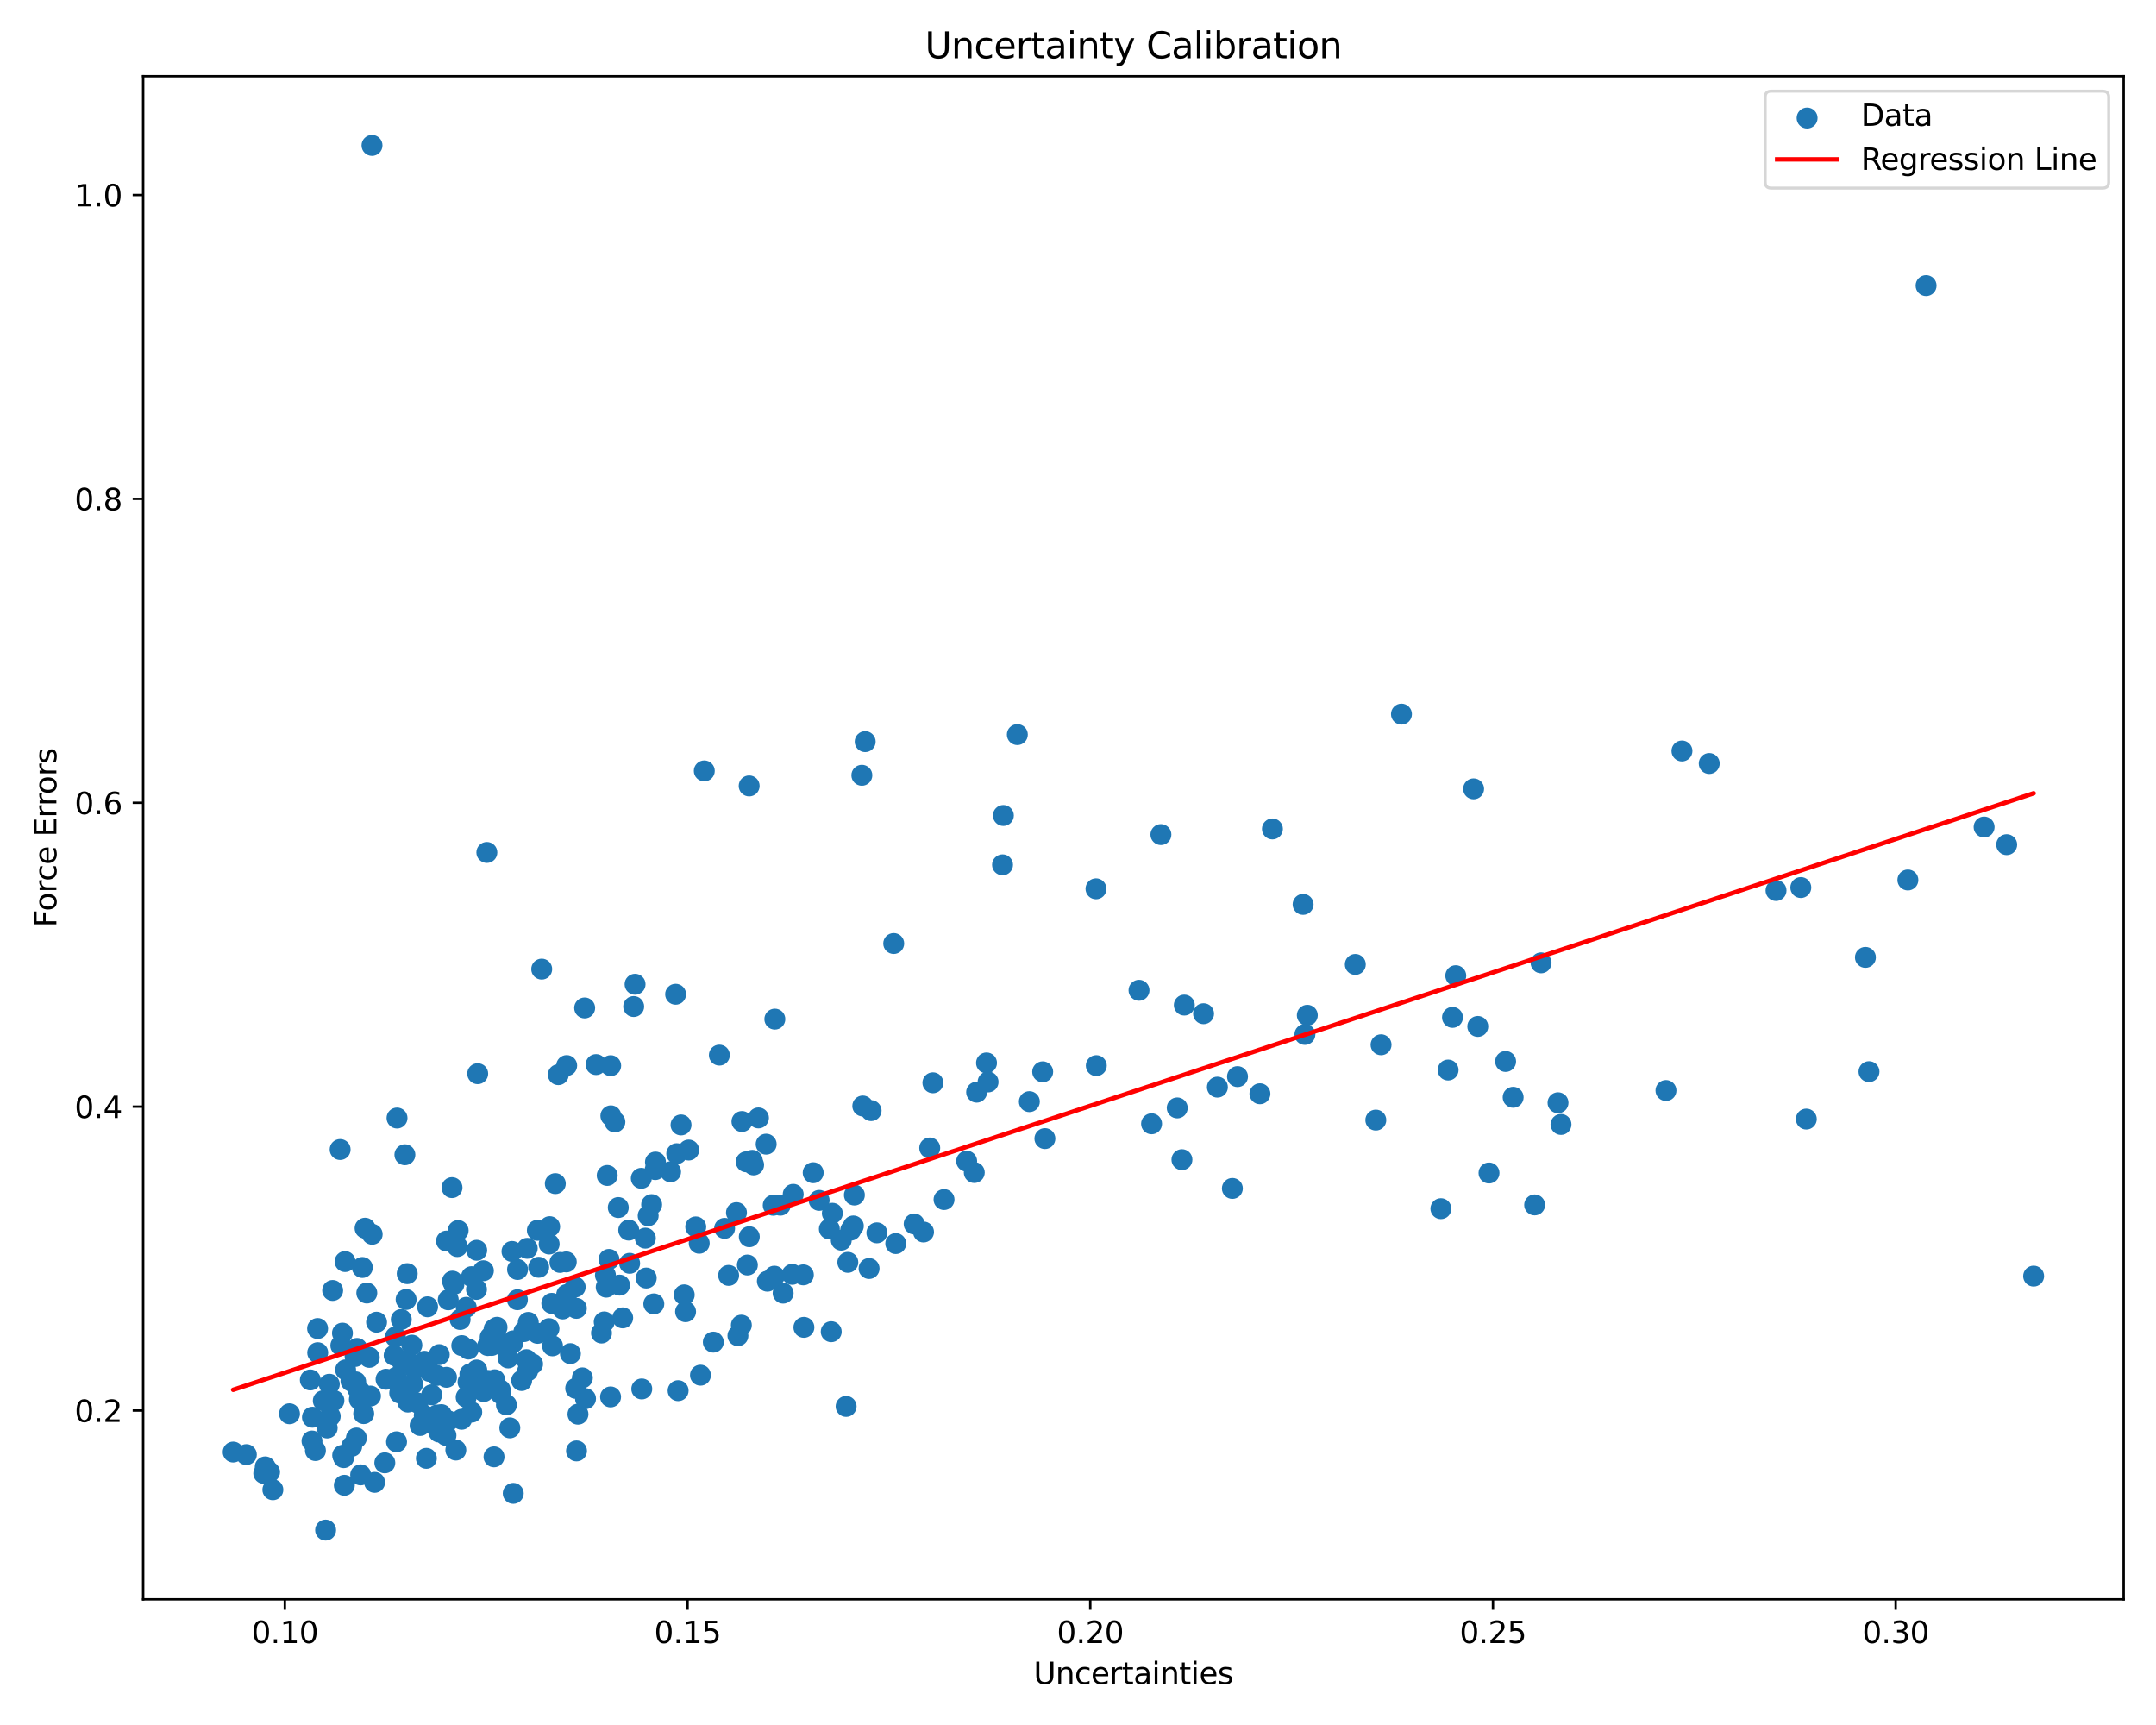 <?xml version="1.0" encoding="utf-8" standalone="no"?>
<!DOCTYPE svg PUBLIC "-//W3C//DTD SVG 1.1//EN"
  "http://www.w3.org/Graphics/SVG/1.1/DTD/svg11.dtd">
<svg xmlns:xlink="http://www.w3.org/1999/xlink" width="720pt" height="576pt" viewBox="0 0 720 576" xmlns="http://www.w3.org/2000/svg" version="1.1">
 <defs>
  <style type="text/css">*{stroke-linejoin: round; stroke-linecap: butt}</style>
 </defs>
 <g id="figure_1">
  <g id="patch_1">
   <path d="M 0 576 
L 720 576 
L 720 0 
L 0 0 
z
" style="fill: #ffffff"/>
  </g>
  <g id="axes_1">
   <g id="patch_2">
    <path d="M 47.81 534.04 
L 709.2 534.04 
L 709.2 25.44 
L 47.81 25.44 
z
" style="fill: #ffffff"/>
   </g>
   <g id="PathCollection_1">
    <defs>
     <path id="m1f3be77746" d="M 0 3 
C 0.796 3 1.559 2.684 2.121 2.121 
C 2.684 1.559 3 0.796 3 0 
C 3 -0.796 2.684 -1.559 2.121 -2.121 
C 1.559 -2.684 0.796 -3 0 -3 
C -0.796 -3 -1.559 -2.684 -2.121 -2.121 
C -2.684 -1.559 -3 -0.796 -3 0 
C -3 0.796 -2.684 1.559 -2.121 2.121 
C -1.559 2.684 -0.796 3 0 3 
z
" style="stroke: #1f77b4"/>
    </defs>
    <g clip-path="url(#p977bf28b18)">
     <use xlink:href="#m1f3be77746" x="113.821" y="449.282" style="fill: #1f77b4; stroke: #1f77b4"/>
     <use xlink:href="#m1f3be77746" x="152.713" y="416.249" style="fill: #1f77b4; stroke: #1f77b4"/>
     <use xlink:href="#m1f3be77746" x="273.557" y="400.817" style="fill: #1f77b4; stroke: #1f77b4"/>
     <use xlink:href="#m1f3be77746" x="141.756" y="454.546" style="fill: #1f77b4; stroke: #1f77b4"/>
     <use xlink:href="#m1f3be77746" x="115.413" y="457.415" style="fill: #1f77b4; stroke: #1f77b4"/>
     <use xlink:href="#m1f3be77746" x="132.051" y="446.415" style="fill: #1f77b4; stroke: #1f77b4"/>
     <use xlink:href="#m1f3be77746" x="229.99" y="384.009" style="fill: #1f77b4; stroke: #1f77b4"/>
     <use xlink:href="#m1f3be77746" x="209.97" y="410.75" style="fill: #1f77b4; stroke: #1f77b4"/>
     <use xlink:href="#m1f3be77746" x="240.234" y="352.321" style="fill: #1f77b4; stroke: #1f77b4"/>
     <use xlink:href="#m1f3be77746" x="114.437" y="485.943" style="fill: #1f77b4; stroke: #1f77b4"/>
     <use xlink:href="#m1f3be77746" x="329.971" y="361.282" style="fill: #1f77b4; stroke: #1f77b4"/>
     <use xlink:href="#m1f3be77746" x="251.668" y="388.984" style="fill: #1f77b4; stroke: #1f77b4"/>
     <use xlink:href="#m1f3be77746" x="384.568" y="375.248" style="fill: #1f77b4; stroke: #1f77b4"/>
     <use xlink:href="#m1f3be77746" x="179.454" y="410.827" style="fill: #1f77b4; stroke: #1f77b4"/>
     <use xlink:href="#m1f3be77746" x="139.59" y="468.507" style="fill: #1f77b4; stroke: #1f77b4"/>
     <use xlink:href="#m1f3be77746" x="203.375" y="420.533" style="fill: #1f77b4; stroke: #1f77b4"/>
     <use xlink:href="#m1f3be77746" x="171.401" y="498.653" style="fill: #1f77b4; stroke: #1f77b4"/>
     <use xlink:href="#m1f3be77746" x="157.543" y="471.527" style="fill: #1f77b4; stroke: #1f77b4"/>
     <use xlink:href="#m1f3be77746" x="326.149" y="364.695" style="fill: #1f77b4; stroke: #1f77b4"/>
     <use xlink:href="#m1f3be77746" x="135.988" y="425.285" style="fill: #1f77b4; stroke: #1f77b4"/>
     <use xlink:href="#m1f3be77746" x="120.196" y="464.594" style="fill: #1f77b4; stroke: #1f77b4"/>
     <use xlink:href="#m1f3be77746" x="148.932" y="479.311" style="fill: #1f77b4; stroke: #1f77b4"/>
     <use xlink:href="#m1f3be77746" x="250.186" y="262.432" style="fill: #1f77b4; stroke: #1f77b4"/>
     <use xlink:href="#m1f3be77746" x="211.621" y="336.1" style="fill: #1f77b4; stroke: #1f77b4"/>
     <use xlink:href="#m1f3be77746" x="413.269" y="359.495" style="fill: #1f77b4; stroke: #1f77b4"/>
     <use xlink:href="#m1f3be77746" x="152.998" y="410.89" style="fill: #1f77b4; stroke: #1f77b4"/>
     <use xlink:href="#m1f3be77746" x="123.723" y="466.159" style="fill: #1f77b4; stroke: #1f77b4"/>
     <use xlink:href="#m1f3be77746" x="96.673" y="472.073" style="fill: #1f77b4; stroke: #1f77b4"/>
     <use xlink:href="#m1f3be77746" x="329.448" y="354.929" style="fill: #1f77b4; stroke: #1f77b4"/>
     <use xlink:href="#m1f3be77746" x="133.483" y="465.146" style="fill: #1f77b4; stroke: #1f77b4"/>
     <use xlink:href="#m1f3be77746" x="189.112" y="421.367" style="fill: #1f77b4; stroke: #1f77b4"/>
     <use xlink:href="#m1f3be77746" x="154.205" y="449.312" style="fill: #1f77b4; stroke: #1f77b4"/>
     <use xlink:href="#m1f3be77746" x="161.259" y="464.377" style="fill: #1f77b4; stroke: #1f77b4"/>
     <use xlink:href="#m1f3be77746" x="125.752" y="441.495" style="fill: #1f77b4; stroke: #1f77b4"/>
     <use xlink:href="#m1f3be77746" x="144.168" y="465.74" style="fill: #1f77b4; stroke: #1f77b4"/>
     <use xlink:href="#m1f3be77746" x="114.759" y="486.727" style="fill: #1f77b4; stroke: #1f77b4"/>
     <use xlink:href="#m1f3be77746" x="103.633" y="460.781" style="fill: #1f77b4; stroke: #1f77b4"/>
     <use xlink:href="#m1f3be77746" x="164.174" y="449.265" style="fill: #1f77b4; stroke: #1f77b4"/>
     <use xlink:href="#m1f3be77746" x="180.905" y="323.603" style="fill: #1f77b4; stroke: #1f77b4"/>
     <use xlink:href="#m1f3be77746" x="165.987" y="443.196" style="fill: #1f77b4; stroke: #1f77b4"/>
     <use xlink:href="#m1f3be77746" x="202.776" y="392.504" style="fill: #1f77b4; stroke: #1f77b4"/>
     <use xlink:href="#m1f3be77746" x="174.207" y="460.979" style="fill: #1f77b4; stroke: #1f77b4"/>
     <use xlink:href="#m1f3be77746" x="292.837" y="411.66" style="fill: #1f77b4; stroke: #1f77b4"/>
     <use xlink:href="#m1f3be77746" x="119.236" y="450.259" style="fill: #1f77b4; stroke: #1f77b4"/>
     <use xlink:href="#m1f3be77746" x="264.56" y="425.517" style="fill: #1f77b4; stroke: #1f77b4"/>
     <use xlink:href="#m1f3be77746" x="119.429" y="463.729" style="fill: #1f77b4; stroke: #1f77b4"/>
     <use xlink:href="#m1f3be77746" x="167.058" y="464.08" style="fill: #1f77b4; stroke: #1f77b4"/>
     <use xlink:href="#m1f3be77746" x="147.394" y="472.354" style="fill: #1f77b4; stroke: #1f77b4"/>
     <use xlink:href="#m1f3be77746" x="502.8" y="354.443" style="fill: #1f77b4; stroke: #1f77b4"/>
     <use xlink:href="#m1f3be77746" x="284.977" y="409.363" style="fill: #1f77b4; stroke: #1f77b4"/>
     <use xlink:href="#m1f3be77746" x="117.201" y="461.134" style="fill: #1f77b4; stroke: #1f77b4"/>
     <use xlink:href="#m1f3be77746" x="118.788" y="461.417" style="fill: #1f77b4; stroke: #1f77b4"/>
     <use xlink:href="#m1f3be77746" x="145.895" y="472.502" style="fill: #1f77b4; stroke: #1f77b4"/>
     <use xlink:href="#m1f3be77746" x="348.206" y="357.896" style="fill: #1f77b4; stroke: #1f77b4"/>
     <use xlink:href="#m1f3be77746" x="171.295" y="448.368" style="fill: #1f77b4; stroke: #1f77b4"/>
     <use xlink:href="#m1f3be77746" x="189.246" y="432.268" style="fill: #1f77b4; stroke: #1f77b4"/>
     <use xlink:href="#m1f3be77746" x="192.528" y="484.478" style="fill: #1f77b4; stroke: #1f77b4"/>
     <use xlink:href="#m1f3be77746" x="216.46" y="405.946" style="fill: #1f77b4; stroke: #1f77b4"/>
     <use xlink:href="#m1f3be77746" x="556.352" y="364.142" style="fill: #1f77b4; stroke: #1f77b4"/>
     <use xlink:href="#m1f3be77746" x="251.218" y="387.463" style="fill: #1f77b4; stroke: #1f77b4"/>
     <use xlink:href="#m1f3be77746" x="154.16" y="473.912" style="fill: #1f77b4; stroke: #1f77b4"/>
     <use xlink:href="#m1f3be77746" x="159.218" y="457.461" style="fill: #1f77b4; stroke: #1f77b4"/>
     <use xlink:href="#m1f3be77746" x="110.279" y="472.912" style="fill: #1f77b4; stroke: #1f77b4"/>
     <use xlink:href="#m1f3be77746" x="135.213" y="385.589" style="fill: #1f77b4; stroke: #1f77b4"/>
     <use xlink:href="#m1f3be77746" x="174.962" y="444.635" style="fill: #1f77b4; stroke: #1f77b4"/>
     <use xlink:href="#m1f3be77746" x="142.072" y="475.165" style="fill: #1f77b4; stroke: #1f77b4"/>
     <use xlink:href="#m1f3be77746" x="290.232" y="423.572" style="fill: #1f77b4; stroke: #1f77b4"/>
     <use xlink:href="#m1f3be77746" x="406.553" y="363.013" style="fill: #1f77b4; stroke: #1f77b4"/>
     <use xlink:href="#m1f3be77746" x="215.514" y="413.434" style="fill: #1f77b4; stroke: #1f77b4"/>
     <use xlink:href="#m1f3be77746" x="131.634" y="452.574" style="fill: #1f77b4; stroke: #1f77b4"/>
     <use xlink:href="#m1f3be77746" x="485.067" y="339.72" style="fill: #1f77b4; stroke: #1f77b4"/>
     <use xlink:href="#m1f3be77746" x="505.318" y="366.402" style="fill: #1f77b4; stroke: #1f77b4"/>
     <use xlink:href="#m1f3be77746" x="124.29" y="412.139" style="fill: #1f77b4; stroke: #1f77b4"/>
     <use xlink:href="#m1f3be77746" x="315.261" y="400.55" style="fill: #1f77b4; stroke: #1f77b4"/>
     <use xlink:href="#m1f3be77746" x="200.867" y="445.119" style="fill: #1f77b4; stroke: #1f77b4"/>
     <use xlink:href="#m1f3be77746" x="179.501" y="445.221" style="fill: #1f77b4; stroke: #1f77b4"/>
     <use xlink:href="#m1f3be77746" x="670.138" y="282.046" style="fill: #1f77b4; stroke: #1f77b4"/>
     <use xlink:href="#m1f3be77746" x="387.687" y="278.684" style="fill: #1f77b4; stroke: #1f77b4"/>
     <use xlink:href="#m1f3be77746" x="393.139" y="369.947" style="fill: #1f77b4; stroke: #1f77b4"/>
     <use xlink:href="#m1f3be77746" x="142.387" y="486.96" style="fill: #1f77b4; stroke: #1f77b4"/>
     <use xlink:href="#m1f3be77746" x="146.547" y="478.158" style="fill: #1f77b4; stroke: #1f77b4"/>
     <use xlink:href="#m1f3be77746" x="91.124" y="497.445" style="fill: #1f77b4; stroke: #1f77b4"/>
     <use xlink:href="#m1f3be77746" x="335.076" y="272.306" style="fill: #1f77b4; stroke: #1f77b4"/>
     <use xlink:href="#m1f3be77746" x="218.812" y="390.545" style="fill: #1f77b4; stroke: #1f77b4"/>
     <use xlink:href="#m1f3be77746" x="159.528" y="358.522" style="fill: #1f77b4; stroke: #1f77b4"/>
     <use xlink:href="#m1f3be77746" x="161.55" y="464.65" style="fill: #1f77b4; stroke: #1f77b4"/>
     <use xlink:href="#m1f3be77746" x="249.593" y="422.404" style="fill: #1f77b4; stroke: #1f77b4"/>
     <use xlink:href="#m1f3be77746" x="202.183" y="425.806" style="fill: #1f77b4; stroke: #1f77b4"/>
     <use xlink:href="#m1f3be77746" x="334.799" y="288.784" style="fill: #1f77b4; stroke: #1f77b4"/>
     <use xlink:href="#m1f3be77746" x="143.423" y="457.925" style="fill: #1f77b4; stroke: #1f77b4"/>
     <use xlink:href="#m1f3be77746" x="111.514" y="467.661" style="fill: #1f77b4; stroke: #1f77b4"/>
     <use xlink:href="#m1f3be77746" x="169.124" y="469.106" style="fill: #1f77b4; stroke: #1f77b4"/>
     <use xlink:href="#m1f3be77746" x="287.82" y="258.878" style="fill: #1f77b4; stroke: #1f77b4"/>
     <use xlink:href="#m1f3be77746" x="114.362" y="445.148" style="fill: #1f77b4; stroke: #1f77b4"/>
     <use xlink:href="#m1f3be77746" x="601.384" y="296.365" style="fill: #1f77b4; stroke: #1f77b4"/>
     <use xlink:href="#m1f3be77746" x="176.425" y="441.569" style="fill: #1f77b4; stroke: #1f77b4"/>
     <use xlink:href="#m1f3be77746" x="171.349" y="447.725" style="fill: #1f77b4; stroke: #1f77b4"/>
     <use xlink:href="#m1f3be77746" x="420.751" y="365.22" style="fill: #1f77b4; stroke: #1f77b4"/>
     <use xlink:href="#m1f3be77746" x="136.202" y="468.17" style="fill: #1f77b4; stroke: #1f77b4"/>
     <use xlink:href="#m1f3be77746" x="121.462" y="472.025" style="fill: #1f77b4; stroke: #1f77b4"/>
     <use xlink:href="#m1f3be77746" x="247.773" y="374.491" style="fill: #1f77b4; stroke: #1f77b4"/>
     <use xlink:href="#m1f3be77746" x="212.081" y="328.657" style="fill: #1f77b4; stroke: #1f77b4"/>
     <use xlink:href="#m1f3be77746" x="107.968" y="467.72" style="fill: #1f77b4; stroke: #1f77b4"/>
     <use xlink:href="#m1f3be77746" x="125.102" y="494.971" style="fill: #1f77b4; stroke: #1f77b4"/>
     <use xlink:href="#m1f3be77746" x="176.209" y="457.755" style="fill: #1f77b4; stroke: #1f77b4"/>
     <use xlink:href="#m1f3be77746" x="162.854" y="460.935" style="fill: #1f77b4; stroke: #1f77b4"/>
     <use xlink:href="#m1f3be77746" x="226.458" y="464.362" style="fill: #1f77b4; stroke: #1f77b4"/>
     <use xlink:href="#m1f3be77746" x="170.258" y="476.787" style="fill: #1f77b4; stroke: #1f77b4"/>
     <use xlink:href="#m1f3be77746" x="288.131" y="369.311" style="fill: #1f77b4; stroke: #1f77b4"/>
     <use xlink:href="#m1f3be77746" x="461.209" y="348.866" style="fill: #1f77b4; stroke: #1f77b4"/>
     <use xlink:href="#m1f3be77746" x="247.576" y="442.483" style="fill: #1f77b4; stroke: #1f77b4"/>
     <use xlink:href="#m1f3be77746" x="156.422" y="450.459" style="fill: #1f77b4; stroke: #1f77b4"/>
     <use xlink:href="#m1f3be77746" x="226" y="385.237" style="fill: #1f77b4; stroke: #1f77b4"/>
     <use xlink:href="#m1f3be77746" x="135.745" y="455.028" style="fill: #1f77b4; stroke: #1f77b4"/>
     <use xlink:href="#m1f3be77746" x="603.221" y="373.676" style="fill: #1f77b4; stroke: #1f77b4"/>
     <use xlink:href="#m1f3be77746" x="153.663" y="440.586" style="fill: #1f77b4; stroke: #1f77b4"/>
     <use xlink:href="#m1f3be77746" x="120.017" y="467.295" style="fill: #1f77b4; stroke: #1f77b4"/>
     <use xlink:href="#m1f3be77746" x="88.087" y="491.99" style="fill: #1f77b4; stroke: #1f77b4"/>
     <use xlink:href="#m1f3be77746" x="366.008" y="296.786" style="fill: #1f77b4; stroke: #1f77b4"/>
     <use xlink:href="#m1f3be77746" x="121.006" y="423.23" style="fill: #1f77b4; stroke: #1f77b4"/>
     <use xlink:href="#m1f3be77746" x="134.151" y="454.447" style="fill: #1f77b4; stroke: #1f77b4"/>
     <use xlink:href="#m1f3be77746" x="128.51" y="488.457" style="fill: #1f77b4; stroke: #1f77b4"/>
     <use xlink:href="#m1f3be77746" x="206.475" y="403.216" style="fill: #1f77b4; stroke: #1f77b4"/>
     <use xlink:href="#m1f3be77746" x="264.891" y="398.797" style="fill: #1f77b4; stroke: #1f77b4"/>
     <use xlink:href="#m1f3be77746" x="223.942" y="391.286" style="fill: #1f77b4; stroke: #1f77b4"/>
     <use xlink:href="#m1f3be77746" x="436.579" y="339.013" style="fill: #1f77b4; stroke: #1f77b4"/>
     <use xlink:href="#m1f3be77746" x="401.933" y="338.49" style="fill: #1f77b4; stroke: #1f77b4"/>
     <use xlink:href="#m1f3be77746" x="194.481" y="460.092" style="fill: #1f77b4; stroke: #1f77b4"/>
     <use xlink:href="#m1f3be77746" x="77.873" y="484.86" style="fill: #1f77b4; stroke: #1f77b4"/>
     <use xlink:href="#m1f3be77746" x="165.32" y="444.501" style="fill: #1f77b4; stroke: #1f77b4"/>
     <use xlink:href="#m1f3be77746" x="299.145" y="415.24" style="fill: #1f77b4; stroke: #1f77b4"/>
     <use xlink:href="#m1f3be77746" x="271.564" y="391.592" style="fill: #1f77b4; stroke: #1f77b4"/>
     <use xlink:href="#m1f3be77746" x="486.156" y="325.796" style="fill: #1f77b4; stroke: #1f77b4"/>
     <use xlink:href="#m1f3be77746" x="149.111" y="459.898" style="fill: #1f77b4; stroke: #1f77b4"/>
     <use xlink:href="#m1f3be77746" x="106.098" y="451.681" style="fill: #1f77b4; stroke: #1f77b4"/>
     <use xlink:href="#m1f3be77746" x="195.534" y="467.037" style="fill: #1f77b4; stroke: #1f77b4"/>
     <use xlink:href="#m1f3be77746" x="150.948" y="396.56" style="fill: #1f77b4; stroke: #1f77b4"/>
     <use xlink:href="#m1f3be77746" x="310.484" y="383.329" style="fill: #1f77b4; stroke: #1f77b4"/>
     <use xlink:href="#m1f3be77746" x="233.926" y="459.188" style="fill: #1f77b4; stroke: #1f77b4"/>
     <use xlink:href="#m1f3be77746" x="210.267" y="421.836" style="fill: #1f77b4; stroke: #1f77b4"/>
     <use xlink:href="#m1f3be77746" x="593.105" y="297.353" style="fill: #1f77b4; stroke: #1f77b4"/>
     <use xlink:href="#m1f3be77746" x="122.496" y="431.754" style="fill: #1f77b4; stroke: #1f77b4"/>
     <use xlink:href="#m1f3be77746" x="662.599" y="276.16" style="fill: #1f77b4; stroke: #1f77b4"/>
     <use xlink:href="#m1f3be77746" x="228.947" y="437.991" style="fill: #1f77b4; stroke: #1f77b4"/>
     <use xlink:href="#m1f3be77746" x="155.675" y="466.563" style="fill: #1f77b4; stroke: #1f77b4"/>
     <use xlink:href="#m1f3be77746" x="179.893" y="423.161" style="fill: #1f77b4; stroke: #1f77b4"/>
     <use xlink:href="#m1f3be77746" x="142.789" y="436.356" style="fill: #1f77b4; stroke: #1f77b4"/>
     <use xlink:href="#m1f3be77746" x="380.375" y="330.675" style="fill: #1f77b4; stroke: #1f77b4"/>
     <use xlink:href="#m1f3be77746" x="241.979" y="410.164" style="fill: #1f77b4; stroke: #1f77b4"/>
     <use xlink:href="#m1f3be77746" x="308.411" y="411.377" style="fill: #1f77b4; stroke: #1f77b4"/>
     <use xlink:href="#m1f3be77746" x="161.43" y="424.318" style="fill: #1f77b4; stroke: #1f77b4"/>
     <use xlink:href="#m1f3be77746" x="203.937" y="355.849" style="fill: #1f77b4; stroke: #1f77b4"/>
     <use xlink:href="#m1f3be77746" x="164.979" y="486.462" style="fill: #1f77b4; stroke: #1f77b4"/>
     <use xlink:href="#m1f3be77746" x="290.905" y="370.857" style="fill: #1f77b4; stroke: #1f77b4"/>
     <use xlink:href="#m1f3be77746" x="258.22" y="402.453" style="fill: #1f77b4; stroke: #1f77b4"/>
     <use xlink:href="#m1f3be77746" x="149.104" y="414.408" style="fill: #1f77b4; stroke: #1f77b4"/>
     <use xlink:href="#m1f3be77746" x="159.196" y="417.48" style="fill: #1f77b4; stroke: #1f77b4"/>
     <use xlink:href="#m1f3be77746" x="162.882" y="449.296" style="fill: #1f77b4; stroke: #1f77b4"/>
     <use xlink:href="#m1f3be77746" x="227.43" y="375.63" style="fill: #1f77b4; stroke: #1f77b4"/>
     <use xlink:href="#m1f3be77746" x="149.698" y="434.021" style="fill: #1f77b4; stroke: #1f77b4"/>
     <use xlink:href="#m1f3be77746" x="157.465" y="426.297" style="fill: #1f77b4; stroke: #1f77b4"/>
     <use xlink:href="#m1f3be77746" x="366.113" y="355.834" style="fill: #1f77b4; stroke: #1f77b4"/>
     <use xlink:href="#m1f3be77746" x="280.939" y="414.106" style="fill: #1f77b4; stroke: #1f77b4"/>
     <use xlink:href="#m1f3be77746" x="258.76" y="340.3" style="fill: #1f77b4; stroke: #1f77b4"/>
     <use xlink:href="#m1f3be77746" x="435.778" y="345.414" style="fill: #1f77b4; stroke: #1f77b4"/>
     <use xlink:href="#m1f3be77746" x="514.648" y="321.506" style="fill: #1f77b4; stroke: #1f77b4"/>
     <use xlink:href="#m1f3be77746" x="394.71" y="387.23" style="fill: #1f77b4; stroke: #1f77b4"/>
     <use xlink:href="#m1f3be77746" x="162.586" y="284.651" style="fill: #1f77b4; stroke: #1f77b4"/>
     <use xlink:href="#m1f3be77746" x="104.193" y="481.177" style="fill: #1f77b4; stroke: #1f77b4"/>
     <use xlink:href="#m1f3be77746" x="214.163" y="393.459" style="fill: #1f77b4; stroke: #1f77b4"/>
     <use xlink:href="#m1f3be77746" x="170.981" y="417.874" style="fill: #1f77b4; stroke: #1f77b4"/>
     <use xlink:href="#m1f3be77746" x="637.142" y="293.841" style="fill: #1f77b4; stroke: #1f77b4"/>
     <use xlink:href="#m1f3be77746" x="90.021" y="491.555" style="fill: #1f77b4; stroke: #1f77b4"/>
     <use xlink:href="#m1f3be77746" x="285.325" y="399.036" style="fill: #1f77b4; stroke: #1f77b4"/>
     <use xlink:href="#m1f3be77746" x="298.458" y="315.052" style="fill: #1f77b4; stroke: #1f77b4"/>
     <use xlink:href="#m1f3be77746" x="132.356" y="459.846" style="fill: #1f77b4; stroke: #1f77b4"/>
     <use xlink:href="#m1f3be77746" x="176.07" y="416.838" style="fill: #1f77b4; stroke: #1f77b4"/>
     <use xlink:href="#m1f3be77746" x="123.312" y="453.247" style="fill: #1f77b4; stroke: #1f77b4"/>
     <use xlink:href="#m1f3be77746" x="260.586" y="402.431" style="fill: #1f77b4; stroke: #1f77b4"/>
     <use xlink:href="#m1f3be77746" x="183.39" y="415.394" style="fill: #1f77b4; stroke: #1f77b4"/>
     <use xlink:href="#m1f3be77746" x="119.018" y="480.176" style="fill: #1f77b4; stroke: #1f77b4"/>
     <use xlink:href="#m1f3be77746" x="185.448" y="395.229" style="fill: #1f77b4; stroke: #1f77b4"/>
     <use xlink:href="#m1f3be77746" x="109.267" y="476.822" style="fill: #1f77b4; stroke: #1f77b4"/>
     <use xlink:href="#m1f3be77746" x="233.507" y="415.138" style="fill: #1f77b4; stroke: #1f77b4"/>
     <use xlink:href="#m1f3be77746" x="141.678" y="472.632" style="fill: #1f77b4; stroke: #1f77b4"/>
     <use xlink:href="#m1f3be77746" x="106.06" y="443.611" style="fill: #1f77b4; stroke: #1f77b4"/>
     <use xlink:href="#m1f3be77746" x="199.055" y="355.482" style="fill: #1f77b4; stroke: #1f77b4"/>
     <use xlink:href="#m1f3be77746" x="339.743" y="245.293" style="fill: #1f77b4; stroke: #1f77b4"/>
     <use xlink:href="#m1f3be77746" x="141.799" y="472.854" style="fill: #1f77b4; stroke: #1f77b4"/>
     <use xlink:href="#m1f3be77746" x="118.585" y="452.941" style="fill: #1f77b4; stroke: #1f77b4"/>
     <use xlink:href="#m1f3be77746" x="218.343" y="435.383" style="fill: #1f77b4; stroke: #1f77b4"/>
     <use xlink:href="#m1f3be77746" x="276.966" y="410.375" style="fill: #1f77b4; stroke: #1f77b4"/>
     <use xlink:href="#m1f3be77746" x="268.282" y="425.693" style="fill: #1f77b4; stroke: #1f77b4"/>
     <use xlink:href="#m1f3be77746" x="232.346" y="409.678" style="fill: #1f77b4; stroke: #1f77b4"/>
     <use xlink:href="#m1f3be77746" x="165.216" y="460.731" style="fill: #1f77b4; stroke: #1f77b4"/>
     <use xlink:href="#m1f3be77746" x="192.257" y="463.583" style="fill: #1f77b4; stroke: #1f77b4"/>
     <use xlink:href="#m1f3be77746" x="520.303" y="368.227" style="fill: #1f77b4; stroke: #1f77b4"/>
     <use xlink:href="#m1f3be77746" x="192.479" y="436.87" style="fill: #1f77b4; stroke: #1f77b4"/>
     <use xlink:href="#m1f3be77746" x="172.835" y="423.898" style="fill: #1f77b4; stroke: #1f77b4"/>
     <use xlink:href="#m1f3be77746" x="133.706" y="464.837" style="fill: #1f77b4; stroke: #1f77b4"/>
     <use xlink:href="#m1f3be77746" x="521.295" y="375.467" style="fill: #1f77b4; stroke: #1f77b4"/>
     <use xlink:href="#m1f3be77746" x="424.927" y="276.796" style="fill: #1f77b4; stroke: #1f77b4"/>
     <use xlink:href="#m1f3be77746" x="195.25" y="336.569" style="fill: #1f77b4; stroke: #1f77b4"/>
     <use xlink:href="#m1f3be77746" x="192.084" y="429.755" style="fill: #1f77b4; stroke: #1f77b4"/>
     <use xlink:href="#m1f3be77746" x="124.236" y="48.558" style="fill: #1f77b4; stroke: #1f77b4"/>
     <use xlink:href="#m1f3be77746" x="483.592" y="357.302" style="fill: #1f77b4; stroke: #1f77b4"/>
     <use xlink:href="#m1f3be77746" x="88.753" y="491.065" style="fill: #1f77b4; stroke: #1f77b4"/>
     <use xlink:href="#m1f3be77746" x="152.227" y="484.193" style="fill: #1f77b4; stroke: #1f77b4"/>
     <use xlink:href="#m1f3be77746" x="468.02" y="238.456" style="fill: #1f77b4; stroke: #1f77b4"/>
     <use xlink:href="#m1f3be77746" x="283.133" y="421.511" style="fill: #1f77b4; stroke: #1f77b4"/>
     <use xlink:href="#m1f3be77746" x="228.496" y="432.368" style="fill: #1f77b4; stroke: #1f77b4"/>
     <use xlink:href="#m1f3be77746" x="481.191" y="403.592" style="fill: #1f77b4; stroke: #1f77b4"/>
     <use xlink:href="#m1f3be77746" x="679.137" y="426.113" style="fill: #1f77b4; stroke: #1f77b4"/>
     <use xlink:href="#m1f3be77746" x="159.124" y="430.545" style="fill: #1f77b4; stroke: #1f77b4"/>
     <use xlink:href="#m1f3be77746" x="138.552" y="457.249" style="fill: #1f77b4; stroke: #1f77b4"/>
     <use xlink:href="#m1f3be77746" x="114.989" y="495.961" style="fill: #1f77b4; stroke: #1f77b4"/>
     <use xlink:href="#m1f3be77746" x="206.904" y="429.12" style="fill: #1f77b4; stroke: #1f77b4"/>
     <use xlink:href="#m1f3be77746" x="207.945" y="440.051" style="fill: #1f77b4; stroke: #1f77b4"/>
     <use xlink:href="#m1f3be77746" x="201.775" y="441.407" style="fill: #1f77b4; stroke: #1f77b4"/>
     <use xlink:href="#m1f3be77746" x="183.342" y="443.653" style="fill: #1f77b4; stroke: #1f77b4"/>
     <use xlink:href="#m1f3be77746" x="343.755" y="367.853" style="fill: #1f77b4; stroke: #1f77b4"/>
     <use xlink:href="#m1f3be77746" x="225.625" y="331.995" style="fill: #1f77b4; stroke: #1f77b4"/>
     <use xlink:href="#m1f3be77746" x="277.589" y="444.671" style="fill: #1f77b4; stroke: #1f77b4"/>
     <use xlink:href="#m1f3be77746" x="120.445" y="492.474" style="fill: #1f77b4; stroke: #1f77b4"/>
     <use xlink:href="#m1f3be77746" x="348.946" y="380.194" style="fill: #1f77b4; stroke: #1f77b4"/>
     <use xlink:href="#m1f3be77746" x="268.463" y="443.22" style="fill: #1f77b4; stroke: #1f77b4"/>
     <use xlink:href="#m1f3be77746" x="163.693" y="446.494" style="fill: #1f77b4; stroke: #1f77b4"/>
     <use xlink:href="#m1f3be77746" x="167.771" y="449.156" style="fill: #1f77b4; stroke: #1f77b4"/>
     <use xlink:href="#m1f3be77746" x="238.218" y="448.155" style="fill: #1f77b4; stroke: #1f77b4"/>
     <use xlink:href="#m1f3be77746" x="190.489" y="451.996" style="fill: #1f77b4; stroke: #1f77b4"/>
     <use xlink:href="#m1f3be77746" x="156.922" y="458.791" style="fill: #1f77b4; stroke: #1f77b4"/>
     <use xlink:href="#m1f3be77746" x="189.243" y="355.812" style="fill: #1f77b4; stroke: #1f77b4"/>
     <use xlink:href="#m1f3be77746" x="561.691" y="250.766" style="fill: #1f77b4; stroke: #1f77b4"/>
     <use xlink:href="#m1f3be77746" x="217.617" y="402.244" style="fill: #1f77b4; stroke: #1f77b4"/>
     <use xlink:href="#m1f3be77746" x="145.855" y="459.272" style="fill: #1f77b4; stroke: #1f77b4"/>
     <use xlink:href="#m1f3be77746" x="140.302" y="475.987" style="fill: #1f77b4; stroke: #1f77b4"/>
     <use xlink:href="#m1f3be77746" x="105.339" y="484.357" style="fill: #1f77b4; stroke: #1f77b4"/>
     <use xlink:href="#m1f3be77746" x="249.202" y="387.947" style="fill: #1f77b4; stroke: #1f77b4"/>
     <use xlink:href="#m1f3be77746" x="132.589" y="373.33" style="fill: #1f77b4; stroke: #1f77b4"/>
     <use xlink:href="#m1f3be77746" x="624.153" y="357.844" style="fill: #1f77b4; stroke: #1f77b4"/>
     <use xlink:href="#m1f3be77746" x="255.863" y="382.049" style="fill: #1f77b4; stroke: #1f77b4"/>
     <use xlink:href="#m1f3be77746" x="108.74" y="510.922" style="fill: #1f77b4; stroke: #1f77b4"/>
     <use xlink:href="#m1f3be77746" x="261.527" y="431.792" style="fill: #1f77b4; stroke: #1f77b4"/>
     <use xlink:href="#m1f3be77746" x="284.098" y="410.752" style="fill: #1f77b4; stroke: #1f77b4"/>
     <use xlink:href="#m1f3be77746" x="149.681" y="474.43" style="fill: #1f77b4; stroke: #1f77b4"/>
     <use xlink:href="#m1f3be77746" x="109.978" y="462.218" style="fill: #1f77b4; stroke: #1f77b4"/>
     <use xlink:href="#m1f3be77746" x="137.976" y="455.666" style="fill: #1f77b4; stroke: #1f77b4"/>
     <use xlink:href="#m1f3be77746" x="245.944" y="404.905" style="fill: #1f77b4; stroke: #1f77b4"/>
     <use xlink:href="#m1f3be77746" x="253.288" y="373.291" style="fill: #1f77b4; stroke: #1f77b4"/>
     <use xlink:href="#m1f3be77746" x="452.609" y="322.038" style="fill: #1f77b4; stroke: #1f77b4"/>
     <use xlink:href="#m1f3be77746" x="204.001" y="372.591" style="fill: #1f77b4; stroke: #1f77b4"/>
     <use xlink:href="#m1f3be77746" x="151.58" y="428.859" style="fill: #1f77b4; stroke: #1f77b4"/>
     <use xlink:href="#m1f3be77746" x="172.788" y="433.994" style="fill: #1f77b4; stroke: #1f77b4"/>
     <use xlink:href="#m1f3be77746" x="169.688" y="453.438" style="fill: #1f77b4; stroke: #1f77b4"/>
     <use xlink:href="#m1f3be77746" x="113.587" y="383.84" style="fill: #1f77b4; stroke: #1f77b4"/>
     <use xlink:href="#m1f3be77746" x="322.816" y="387.728" style="fill: #1f77b4; stroke: #1f77b4"/>
     <use xlink:href="#m1f3be77746" x="512.5" y="402.336" style="fill: #1f77b4; stroke: #1f77b4"/>
     <use xlink:href="#m1f3be77746" x="311.547" y="361.562" style="fill: #1f77b4; stroke: #1f77b4"/>
     <use xlink:href="#m1f3be77746" x="183.566" y="409.594" style="fill: #1f77b4; stroke: #1f77b4"/>
     <use xlink:href="#m1f3be77746" x="643.223" y="95.366" style="fill: #1f77b4; stroke: #1f77b4"/>
     <use xlink:href="#m1f3be77746" x="187.914" y="437.082" style="fill: #1f77b4; stroke: #1f77b4"/>
     <use xlink:href="#m1f3be77746" x="622.96" y="319.683" style="fill: #1f77b4; stroke: #1f77b4"/>
     <use xlink:href="#m1f3be77746" x="435.176" y="301.99" style="fill: #1f77b4; stroke: #1f77b4"/>
     <use xlink:href="#m1f3be77746" x="117.45" y="482.96" style="fill: #1f77b4; stroke: #1f77b4"/>
     <use xlink:href="#m1f3be77746" x="146.687" y="452.326" style="fill: #1f77b4; stroke: #1f77b4"/>
     <use xlink:href="#m1f3be77746" x="184.516" y="449.395" style="fill: #1f77b4; stroke: #1f77b4"/>
     <use xlink:href="#m1f3be77746" x="137.544" y="449.161" style="fill: #1f77b4; stroke: #1f77b4"/>
     <use xlink:href="#m1f3be77746" x="186.993" y="421.531" style="fill: #1f77b4; stroke: #1f77b4"/>
     <use xlink:href="#m1f3be77746" x="250.232" y="412.964" style="fill: #1f77b4; stroke: #1f77b4"/>
     <use xlink:href="#m1f3be77746" x="111.092" y="430.905" style="fill: #1f77b4; stroke: #1f77b4"/>
     <use xlink:href="#m1f3be77746" x="235.198" y="257.418" style="fill: #1f77b4; stroke: #1f77b4"/>
     <use xlink:href="#m1f3be77746" x="218.894" y="388.033" style="fill: #1f77b4; stroke: #1f77b4"/>
     <use xlink:href="#m1f3be77746" x="186.444" y="358.845" style="fill: #1f77b4; stroke: #1f77b4"/>
     <use xlink:href="#m1f3be77746" x="203.902" y="466.45" style="fill: #1f77b4; stroke: #1f77b4"/>
     <use xlink:href="#m1f3be77746" x="184.277" y="435.205" style="fill: #1f77b4; stroke: #1f77b4"/>
     <use xlink:href="#m1f3be77746" x="175.799" y="454.003" style="fill: #1f77b4; stroke: #1f77b4"/>
     <use xlink:href="#m1f3be77746" x="132.427" y="481.436" style="fill: #1f77b4; stroke: #1f77b4"/>
     <use xlink:href="#m1f3be77746" x="128.925" y="460.555" style="fill: #1f77b4; stroke: #1f77b4"/>
     <use xlink:href="#m1f3be77746" x="155.699" y="436.539" style="fill: #1f77b4; stroke: #1f77b4"/>
     <use xlink:href="#m1f3be77746" x="115.235" y="421.252" style="fill: #1f77b4; stroke: #1f77b4"/>
     <use xlink:href="#m1f3be77746" x="305.285" y="408.697" style="fill: #1f77b4; stroke: #1f77b4"/>
     <use xlink:href="#m1f3be77746" x="325.359" y="391.522" style="fill: #1f77b4; stroke: #1f77b4"/>
     <use xlink:href="#m1f3be77746" x="256.263" y="427.802" style="fill: #1f77b4; stroke: #1f77b4"/>
     <use xlink:href="#m1f3be77746" x="193.013" y="472.215" style="fill: #1f77b4; stroke: #1f77b4"/>
     <use xlink:href="#m1f3be77746" x="167.197" y="465.367" style="fill: #1f77b4; stroke: #1f77b4"/>
     <use xlink:href="#m1f3be77746" x="205.34" y="374.638" style="fill: #1f77b4; stroke: #1f77b4"/>
     <use xlink:href="#m1f3be77746" x="135.623" y="433.908" style="fill: #1f77b4; stroke: #1f77b4"/>
     <use xlink:href="#m1f3be77746" x="121.92" y="410.112" style="fill: #1f77b4; stroke: #1f77b4"/>
     <use xlink:href="#m1f3be77746" x="202.444" y="429.802" style="fill: #1f77b4; stroke: #1f77b4"/>
     <use xlink:href="#m1f3be77746" x="493.513" y="342.744" style="fill: #1f77b4; stroke: #1f77b4"/>
     <use xlink:href="#m1f3be77746" x="246.433" y="446.009" style="fill: #1f77b4; stroke: #1f77b4"/>
     <use xlink:href="#m1f3be77746" x="243.325" y="425.871" style="fill: #1f77b4; stroke: #1f77b4"/>
     <use xlink:href="#m1f3be77746" x="395.501" y="335.613" style="fill: #1f77b4; stroke: #1f77b4"/>
     <use xlink:href="#m1f3be77746" x="411.55" y="396.834" style="fill: #1f77b4; stroke: #1f77b4"/>
     <use xlink:href="#m1f3be77746" x="288.927" y="247.647" style="fill: #1f77b4; stroke: #1f77b4"/>
     <use xlink:href="#m1f3be77746" x="492.113" y="263.41" style="fill: #1f77b4; stroke: #1f77b4"/>
     <use xlink:href="#m1f3be77746" x="156.303" y="461.457" style="fill: #1f77b4; stroke: #1f77b4"/>
     <use xlink:href="#m1f3be77746" x="277.966" y="405.128" style="fill: #1f77b4; stroke: #1f77b4"/>
     <use xlink:href="#m1f3be77746" x="82.268" y="485.715" style="fill: #1f77b4; stroke: #1f77b4"/>
     <use xlink:href="#m1f3be77746" x="177.862" y="455.46" style="fill: #1f77b4; stroke: #1f77b4"/>
     <use xlink:href="#m1f3be77746" x="258.609" y="426.131" style="fill: #1f77b4; stroke: #1f77b4"/>
     <use xlink:href="#m1f3be77746" x="104.339" y="473.23" style="fill: #1f77b4; stroke: #1f77b4"/>
     <use xlink:href="#m1f3be77746" x="497.259" y="391.676" style="fill: #1f77b4; stroke: #1f77b4"/>
     <use xlink:href="#m1f3be77746" x="215.811" y="426.756" style="fill: #1f77b4; stroke: #1f77b4"/>
     <use xlink:href="#m1f3be77746" x="459.458" y="374.014" style="fill: #1f77b4; stroke: #1f77b4"/>
     <use xlink:href="#m1f3be77746" x="134.006" y="440.598" style="fill: #1f77b4; stroke: #1f77b4"/>
     <use xlink:href="#m1f3be77746" x="88.578" y="489.815" style="fill: #1f77b4; stroke: #1f77b4"/>
     <use xlink:href="#m1f3be77746" x="137.812" y="462.165" style="fill: #1f77b4; stroke: #1f77b4"/>
     <use xlink:href="#m1f3be77746" x="151.107" y="427.788" style="fill: #1f77b4; stroke: #1f77b4"/>
     <use xlink:href="#m1f3be77746" x="570.8" y="254.948" style="fill: #1f77b4; stroke: #1f77b4"/>
     <use xlink:href="#m1f3be77746" x="214.319" y="463.784" style="fill: #1f77b4; stroke: #1f77b4"/>
     <use xlink:href="#m1f3be77746" x="165.001" y="443.806" style="fill: #1f77b4; stroke: #1f77b4"/>
     <use xlink:href="#m1f3be77746" x="282.562" y="469.619" style="fill: #1f77b4; stroke: #1f77b4"/>
    </g>
   </g>
   <g id="matplotlib.axis_1">
    <g id="xtick_1">
     <g id="line2d_1">
      <defs>
       <path id="m04dbd9eb85" d="M 0 0 
L 0 3.5 
" style="stroke: #000000; stroke-width: 0.8"/>
      </defs>
      <g>
       <use xlink:href="#m04dbd9eb85" x="95.126" y="534.04" style="stroke: #000000; stroke-width: 0.8"/>
      </g>
     </g>
     <g id="text_1">
      <!-- 0.10 -->
      <g transform="translate(83.993 548.638) scale(0.1 -0.1)">
       <defs>
        <path id="DejaVuSans-30" d="M 2034 4250 
Q 1547 4250 1301 3770 
Q 1056 3291 1056 2328 
Q 1056 1369 1301 889 
Q 1547 409 2034 409 
Q 2525 409 2770 889 
Q 3016 1369 3016 2328 
Q 3016 3291 2770 3770 
Q 2525 4250 2034 4250 
z
M 2034 4750 
Q 2819 4750 3233 4129 
Q 3647 3509 3647 2328 
Q 3647 1150 3233 529 
Q 2819 -91 2034 -91 
Q 1250 -91 836 529 
Q 422 1150 422 2328 
Q 422 3509 836 4129 
Q 1250 4750 2034 4750 
z
" transform="scale(0.016)"/>
        <path id="DejaVuSans-2e" d="M 684 794 
L 1344 794 
L 1344 0 
L 684 0 
L 684 794 
z
" transform="scale(0.016)"/>
        <path id="DejaVuSans-31" d="M 794 531 
L 1825 531 
L 1825 4091 
L 703 3866 
L 703 4441 
L 1819 4666 
L 2450 4666 
L 2450 531 
L 3481 531 
L 3481 0 
L 794 0 
L 794 531 
z
" transform="scale(0.016)"/>
       </defs>
       <use xlink:href="#DejaVuSans-30"/>
       <use xlink:href="#DejaVuSans-2e" x="63.623"/>
       <use xlink:href="#DejaVuSans-31" x="95.41"/>
       <use xlink:href="#DejaVuSans-30" x="159.033"/>
      </g>
     </g>
    </g>
    <g id="xtick_2">
     <g id="line2d_2">
      <g>
       <use xlink:href="#m04dbd9eb85" x="229.61" y="534.04" style="stroke: #000000; stroke-width: 0.8"/>
      </g>
     </g>
     <g id="text_2">
      <!-- 0.15 -->
      <g transform="translate(218.477 548.638) scale(0.1 -0.1)">
       <defs>
        <path id="DejaVuSans-35" d="M 691 4666 
L 3169 4666 
L 3169 4134 
L 1269 4134 
L 1269 2991 
Q 1406 3038 1543 3061 
Q 1681 3084 1819 3084 
Q 2600 3084 3056 2656 
Q 3513 2228 3513 1497 
Q 3513 744 3044 326 
Q 2575 -91 1722 -91 
Q 1428 -91 1123 -41 
Q 819 9 494 109 
L 494 744 
Q 775 591 1075 516 
Q 1375 441 1709 441 
Q 2250 441 2565 725 
Q 2881 1009 2881 1497 
Q 2881 1984 2565 2268 
Q 2250 2553 1709 2553 
Q 1456 2553 1204 2497 
Q 953 2441 691 2322 
L 691 4666 
z
" transform="scale(0.016)"/>
       </defs>
       <use xlink:href="#DejaVuSans-30"/>
       <use xlink:href="#DejaVuSans-2e" x="63.623"/>
       <use xlink:href="#DejaVuSans-31" x="95.41"/>
       <use xlink:href="#DejaVuSans-35" x="159.033"/>
      </g>
     </g>
    </g>
    <g id="xtick_3">
     <g id="line2d_3">
      <g>
       <use xlink:href="#m04dbd9eb85" x="364.094" y="534.04" style="stroke: #000000; stroke-width: 0.8"/>
      </g>
     </g>
     <g id="text_3">
      <!-- 0.20 -->
      <g transform="translate(352.961 548.638) scale(0.1 -0.1)">
       <defs>
        <path id="DejaVuSans-32" d="M 1228 531 
L 3431 531 
L 3431 0 
L 469 0 
L 469 531 
Q 828 903 1448 1529 
Q 2069 2156 2228 2338 
Q 2531 2678 2651 2914 
Q 2772 3150 2772 3378 
Q 2772 3750 2511 3984 
Q 2250 4219 1831 4219 
Q 1534 4219 1204 4116 
Q 875 4013 500 3803 
L 500 4441 
Q 881 4594 1212 4672 
Q 1544 4750 1819 4750 
Q 2544 4750 2975 4387 
Q 3406 4025 3406 3419 
Q 3406 3131 3298 2873 
Q 3191 2616 2906 2266 
Q 2828 2175 2409 1742 
Q 1991 1309 1228 531 
z
" transform="scale(0.016)"/>
       </defs>
       <use xlink:href="#DejaVuSans-30"/>
       <use xlink:href="#DejaVuSans-2e" x="63.623"/>
       <use xlink:href="#DejaVuSans-32" x="95.41"/>
       <use xlink:href="#DejaVuSans-30" x="159.033"/>
      </g>
     </g>
    </g>
    <g id="xtick_4">
     <g id="line2d_4">
      <g>
       <use xlink:href="#m04dbd9eb85" x="498.578" y="534.04" style="stroke: #000000; stroke-width: 0.8"/>
      </g>
     </g>
     <g id="text_4">
      <!-- 0.25 -->
      <g transform="translate(487.445 548.638) scale(0.1 -0.1)">
       <use xlink:href="#DejaVuSans-30"/>
       <use xlink:href="#DejaVuSans-2e" x="63.623"/>
       <use xlink:href="#DejaVuSans-32" x="95.41"/>
       <use xlink:href="#DejaVuSans-35" x="159.033"/>
      </g>
     </g>
    </g>
    <g id="xtick_5">
     <g id="line2d_5">
      <g>
       <use xlink:href="#m04dbd9eb85" x="633.062" y="534.04" style="stroke: #000000; stroke-width: 0.8"/>
      </g>
     </g>
     <g id="text_5">
      <!-- 0.30 -->
      <g transform="translate(621.929 548.638) scale(0.1 -0.1)">
       <defs>
        <path id="DejaVuSans-33" d="M 2597 2516 
Q 3050 2419 3304 2112 
Q 3559 1806 3559 1356 
Q 3559 666 3084 287 
Q 2609 -91 1734 -91 
Q 1441 -91 1130 -33 
Q 819 25 488 141 
L 488 750 
Q 750 597 1062 519 
Q 1375 441 1716 441 
Q 2309 441 2620 675 
Q 2931 909 2931 1356 
Q 2931 1769 2642 2001 
Q 2353 2234 1838 2234 
L 1294 2234 
L 1294 2753 
L 1863 2753 
Q 2328 2753 2575 2939 
Q 2822 3125 2822 3475 
Q 2822 3834 2567 4026 
Q 2313 4219 1838 4219 
Q 1578 4219 1281 4162 
Q 984 4106 628 3988 
L 628 4550 
Q 988 4650 1302 4700 
Q 1616 4750 1894 4750 
Q 2613 4750 3031 4423 
Q 3450 4097 3450 3541 
Q 3450 3153 3228 2886 
Q 3006 2619 2597 2516 
z
" transform="scale(0.016)"/>
       </defs>
       <use xlink:href="#DejaVuSans-30"/>
       <use xlink:href="#DejaVuSans-2e" x="63.623"/>
       <use xlink:href="#DejaVuSans-33" x="95.41"/>
       <use xlink:href="#DejaVuSans-30" x="159.033"/>
      </g>
     </g>
    </g>
    <g id="text_6">
     <!-- Uncertainties -->
     <g transform="translate(345.183 562.317) scale(0.1 -0.1)">
      <defs>
       <path id="DejaVuSans-55" d="M 556 4666 
L 1191 4666 
L 1191 1831 
Q 1191 1081 1462 751 
Q 1734 422 2344 422 
Q 2950 422 3222 751 
Q 3494 1081 3494 1831 
L 3494 4666 
L 4128 4666 
L 4128 1753 
Q 4128 841 3676 375 
Q 3225 -91 2344 -91 
Q 1459 -91 1007 375 
Q 556 841 556 1753 
L 556 4666 
z
" transform="scale(0.016)"/>
       <path id="DejaVuSans-6e" d="M 3513 2113 
L 3513 0 
L 2938 0 
L 2938 2094 
Q 2938 2591 2744 2837 
Q 2550 3084 2163 3084 
Q 1697 3084 1428 2787 
Q 1159 2491 1159 1978 
L 1159 0 
L 581 0 
L 581 3500 
L 1159 3500 
L 1159 2956 
Q 1366 3272 1645 3428 
Q 1925 3584 2291 3584 
Q 2894 3584 3203 3211 
Q 3513 2838 3513 2113 
z
" transform="scale(0.016)"/>
       <path id="DejaVuSans-63" d="M 3122 3366 
L 3122 2828 
Q 2878 2963 2633 3030 
Q 2388 3097 2138 3097 
Q 1578 3097 1268 2742 
Q 959 2388 959 1747 
Q 959 1106 1268 751 
Q 1578 397 2138 397 
Q 2388 397 2633 464 
Q 2878 531 3122 666 
L 3122 134 
Q 2881 22 2623 -34 
Q 2366 -91 2075 -91 
Q 1284 -91 818 406 
Q 353 903 353 1747 
Q 353 2603 823 3093 
Q 1294 3584 2113 3584 
Q 2378 3584 2631 3529 
Q 2884 3475 3122 3366 
z
" transform="scale(0.016)"/>
       <path id="DejaVuSans-65" d="M 3597 1894 
L 3597 1613 
L 953 1613 
Q 991 1019 1311 708 
Q 1631 397 2203 397 
Q 2534 397 2845 478 
Q 3156 559 3463 722 
L 3463 178 
Q 3153 47 2828 -22 
Q 2503 -91 2169 -91 
Q 1331 -91 842 396 
Q 353 884 353 1716 
Q 353 2575 817 3079 
Q 1281 3584 2069 3584 
Q 2775 3584 3186 3129 
Q 3597 2675 3597 1894 
z
M 3022 2063 
Q 3016 2534 2758 2815 
Q 2500 3097 2075 3097 
Q 1594 3097 1305 2825 
Q 1016 2553 972 2059 
L 3022 2063 
z
" transform="scale(0.016)"/>
       <path id="DejaVuSans-72" d="M 2631 2963 
Q 2534 3019 2420 3045 
Q 2306 3072 2169 3072 
Q 1681 3072 1420 2755 
Q 1159 2438 1159 1844 
L 1159 0 
L 581 0 
L 581 3500 
L 1159 3500 
L 1159 2956 
Q 1341 3275 1631 3429 
Q 1922 3584 2338 3584 
Q 2397 3584 2469 3576 
Q 2541 3569 2628 3553 
L 2631 2963 
z
" transform="scale(0.016)"/>
       <path id="DejaVuSans-74" d="M 1172 4494 
L 1172 3500 
L 2356 3500 
L 2356 3053 
L 1172 3053 
L 1172 1153 
Q 1172 725 1289 603 
Q 1406 481 1766 481 
L 2356 481 
L 2356 0 
L 1766 0 
Q 1100 0 847 248 
Q 594 497 594 1153 
L 594 3053 
L 172 3053 
L 172 3500 
L 594 3500 
L 594 4494 
L 1172 4494 
z
" transform="scale(0.016)"/>
       <path id="DejaVuSans-61" d="M 2194 1759 
Q 1497 1759 1228 1600 
Q 959 1441 959 1056 
Q 959 750 1161 570 
Q 1363 391 1709 391 
Q 2188 391 2477 730 
Q 2766 1069 2766 1631 
L 2766 1759 
L 2194 1759 
z
M 3341 1997 
L 3341 0 
L 2766 0 
L 2766 531 
Q 2569 213 2275 61 
Q 1981 -91 1556 -91 
Q 1019 -91 701 211 
Q 384 513 384 1019 
Q 384 1609 779 1909 
Q 1175 2209 1959 2209 
L 2766 2209 
L 2766 2266 
Q 2766 2663 2505 2880 
Q 2244 3097 1772 3097 
Q 1472 3097 1187 3025 
Q 903 2953 641 2809 
L 641 3341 
Q 956 3463 1253 3523 
Q 1550 3584 1831 3584 
Q 2591 3584 2966 3190 
Q 3341 2797 3341 1997 
z
" transform="scale(0.016)"/>
       <path id="DejaVuSans-69" d="M 603 3500 
L 1178 3500 
L 1178 0 
L 603 0 
L 603 3500 
z
M 603 4863 
L 1178 4863 
L 1178 4134 
L 603 4134 
L 603 4863 
z
" transform="scale(0.016)"/>
       <path id="DejaVuSans-73" d="M 2834 3397 
L 2834 2853 
Q 2591 2978 2328 3040 
Q 2066 3103 1784 3103 
Q 1356 3103 1142 2972 
Q 928 2841 928 2578 
Q 928 2378 1081 2264 
Q 1234 2150 1697 2047 
L 1894 2003 
Q 2506 1872 2764 1633 
Q 3022 1394 3022 966 
Q 3022 478 2636 193 
Q 2250 -91 1575 -91 
Q 1294 -91 989 -36 
Q 684 19 347 128 
L 347 722 
Q 666 556 975 473 
Q 1284 391 1588 391 
Q 1994 391 2212 530 
Q 2431 669 2431 922 
Q 2431 1156 2273 1281 
Q 2116 1406 1581 1522 
L 1381 1569 
Q 847 1681 609 1914 
Q 372 2147 372 2553 
Q 372 3047 722 3315 
Q 1072 3584 1716 3584 
Q 2034 3584 2315 3537 
Q 2597 3491 2834 3397 
z
" transform="scale(0.016)"/>
      </defs>
      <use xlink:href="#DejaVuSans-55"/>
      <use xlink:href="#DejaVuSans-6e" x="73.193"/>
      <use xlink:href="#DejaVuSans-63" x="136.572"/>
      <use xlink:href="#DejaVuSans-65" x="191.553"/>
      <use xlink:href="#DejaVuSans-72" x="253.076"/>
      <use xlink:href="#DejaVuSans-74" x="294.189"/>
      <use xlink:href="#DejaVuSans-61" x="333.398"/>
      <use xlink:href="#DejaVuSans-69" x="394.678"/>
      <use xlink:href="#DejaVuSans-6e" x="422.461"/>
      <use xlink:href="#DejaVuSans-74" x="485.84"/>
      <use xlink:href="#DejaVuSans-69" x="525.049"/>
      <use xlink:href="#DejaVuSans-65" x="552.832"/>
      <use xlink:href="#DejaVuSans-73" x="614.355"/>
     </g>
    </g>
   </g>
   <g id="matplotlib.axis_2">
    <g id="ytick_1">
     <g id="line2d_6">
      <defs>
       <path id="m1bc95bd0b7" d="M 0 0 
L -3.5 0 
" style="stroke: #000000; stroke-width: 0.8"/>
      </defs>
      <g>
       <use xlink:href="#m1bc95bd0b7" x="47.81" y="471" style="stroke: #000000; stroke-width: 0.8"/>
      </g>
     </g>
     <g id="text_7">
      <!-- 0.2 -->
      <g transform="translate(24.907 474.8) scale(0.1 -0.1)">
       <use xlink:href="#DejaVuSans-30"/>
       <use xlink:href="#DejaVuSans-2e" x="63.623"/>
       <use xlink:href="#DejaVuSans-32" x="95.41"/>
      </g>
     </g>
    </g>
    <g id="ytick_2">
     <g id="line2d_7">
      <g>
       <use xlink:href="#m1bc95bd0b7" x="47.81" y="369.53" style="stroke: #000000; stroke-width: 0.8"/>
      </g>
     </g>
     <g id="text_8">
      <!-- 0.4 -->
      <g transform="translate(24.907 373.329) scale(0.1 -0.1)">
       <defs>
        <path id="DejaVuSans-34" d="M 2419 4116 
L 825 1625 
L 2419 1625 
L 2419 4116 
z
M 2253 4666 
L 3047 4666 
L 3047 1625 
L 3713 1625 
L 3713 1100 
L 3047 1100 
L 3047 0 
L 2419 0 
L 2419 1100 
L 313 1100 
L 313 1709 
L 2253 4666 
z
" transform="scale(0.016)"/>
       </defs>
       <use xlink:href="#DejaVuSans-30"/>
       <use xlink:href="#DejaVuSans-2e" x="63.623"/>
       <use xlink:href="#DejaVuSans-34" x="95.41"/>
      </g>
     </g>
    </g>
    <g id="ytick_3">
     <g id="line2d_8">
      <g>
       <use xlink:href="#m1bc95bd0b7" x="47.81" y="268.059" style="stroke: #000000; stroke-width: 0.8"/>
      </g>
     </g>
     <g id="text_9">
      <!-- 0.6 -->
      <g transform="translate(24.907 271.858) scale(0.1 -0.1)">
       <defs>
        <path id="DejaVuSans-36" d="M 2113 2584 
Q 1688 2584 1439 2293 
Q 1191 2003 1191 1497 
Q 1191 994 1439 701 
Q 1688 409 2113 409 
Q 2538 409 2786 701 
Q 3034 994 3034 1497 
Q 3034 2003 2786 2293 
Q 2538 2584 2113 2584 
z
M 3366 4563 
L 3366 3988 
Q 3128 4100 2886 4159 
Q 2644 4219 2406 4219 
Q 1781 4219 1451 3797 
Q 1122 3375 1075 2522 
Q 1259 2794 1537 2939 
Q 1816 3084 2150 3084 
Q 2853 3084 3261 2657 
Q 3669 2231 3669 1497 
Q 3669 778 3244 343 
Q 2819 -91 2113 -91 
Q 1303 -91 875 529 
Q 447 1150 447 2328 
Q 447 3434 972 4092 
Q 1497 4750 2381 4750 
Q 2619 4750 2861 4703 
Q 3103 4656 3366 4563 
z
" transform="scale(0.016)"/>
       </defs>
       <use xlink:href="#DejaVuSans-30"/>
       <use xlink:href="#DejaVuSans-2e" x="63.623"/>
       <use xlink:href="#DejaVuSans-36" x="95.41"/>
      </g>
     </g>
    </g>
    <g id="ytick_4">
     <g id="line2d_9">
      <g>
       <use xlink:href="#m1bc95bd0b7" x="47.81" y="166.588" style="stroke: #000000; stroke-width: 0.8"/>
      </g>
     </g>
     <g id="text_10">
      <!-- 0.8 -->
      <g transform="translate(24.907 170.388) scale(0.1 -0.1)">
       <defs>
        <path id="DejaVuSans-38" d="M 2034 2216 
Q 1584 2216 1326 1975 
Q 1069 1734 1069 1313 
Q 1069 891 1326 650 
Q 1584 409 2034 409 
Q 2484 409 2743 651 
Q 3003 894 3003 1313 
Q 3003 1734 2745 1975 
Q 2488 2216 2034 2216 
z
M 1403 2484 
Q 997 2584 770 2862 
Q 544 3141 544 3541 
Q 544 4100 942 4425 
Q 1341 4750 2034 4750 
Q 2731 4750 3128 4425 
Q 3525 4100 3525 3541 
Q 3525 3141 3298 2862 
Q 3072 2584 2669 2484 
Q 3125 2378 3379 2068 
Q 3634 1759 3634 1313 
Q 3634 634 3220 271 
Q 2806 -91 2034 -91 
Q 1263 -91 848 271 
Q 434 634 434 1313 
Q 434 1759 690 2068 
Q 947 2378 1403 2484 
z
M 1172 3481 
Q 1172 3119 1398 2916 
Q 1625 2713 2034 2713 
Q 2441 2713 2670 2916 
Q 2900 3119 2900 3481 
Q 2900 3844 2670 4047 
Q 2441 4250 2034 4250 
Q 1625 4250 1398 4047 
Q 1172 3844 1172 3481 
z
" transform="scale(0.016)"/>
       </defs>
       <use xlink:href="#DejaVuSans-30"/>
       <use xlink:href="#DejaVuSans-2e" x="63.623"/>
       <use xlink:href="#DejaVuSans-38" x="95.41"/>
      </g>
     </g>
    </g>
    <g id="ytick_5">
     <g id="line2d_10">
      <g>
       <use xlink:href="#m1bc95bd0b7" x="47.81" y="65.118" style="stroke: #000000; stroke-width: 0.8"/>
      </g>
     </g>
     <g id="text_11">
      <!-- 1.0 -->
      <g transform="translate(24.907 68.917) scale(0.1 -0.1)">
       <use xlink:href="#DejaVuSans-31"/>
       <use xlink:href="#DejaVuSans-2e" x="63.623"/>
       <use xlink:href="#DejaVuSans-30" x="95.41"/>
      </g>
     </g>
    </g>
    <g id="text_12">
     <!-- Force Errors -->
     <g transform="translate(18.827 309.642) rotate(-90) scale(0.1 -0.1)">
      <defs>
       <path id="DejaVuSans-46" d="M 628 4666 
L 3309 4666 
L 3309 4134 
L 1259 4134 
L 1259 2759 
L 3109 2759 
L 3109 2228 
L 1259 2228 
L 1259 0 
L 628 0 
L 628 4666 
z
" transform="scale(0.016)"/>
       <path id="DejaVuSans-6f" d="M 1959 3097 
Q 1497 3097 1228 2736 
Q 959 2375 959 1747 
Q 959 1119 1226 758 
Q 1494 397 1959 397 
Q 2419 397 2687 759 
Q 2956 1122 2956 1747 
Q 2956 2369 2687 2733 
Q 2419 3097 1959 3097 
z
M 1959 3584 
Q 2709 3584 3137 3096 
Q 3566 2609 3566 1747 
Q 3566 888 3137 398 
Q 2709 -91 1959 -91 
Q 1206 -91 779 398 
Q 353 888 353 1747 
Q 353 2609 779 3096 
Q 1206 3584 1959 3584 
z
" transform="scale(0.016)"/>
       <path id="DejaVuSans-20" transform="scale(0.016)"/>
       <path id="DejaVuSans-45" d="M 628 4666 
L 3578 4666 
L 3578 4134 
L 1259 4134 
L 1259 2753 
L 3481 2753 
L 3481 2222 
L 1259 2222 
L 1259 531 
L 3634 531 
L 3634 0 
L 628 0 
L 628 4666 
z
" transform="scale(0.016)"/>
      </defs>
      <use xlink:href="#DejaVuSans-46"/>
      <use xlink:href="#DejaVuSans-6f" x="53.895"/>
      <use xlink:href="#DejaVuSans-72" x="115.076"/>
      <use xlink:href="#DejaVuSans-63" x="153.939"/>
      <use xlink:href="#DejaVuSans-65" x="208.92"/>
      <use xlink:href="#DejaVuSans-20" x="270.443"/>
      <use xlink:href="#DejaVuSans-45" x="302.23"/>
      <use xlink:href="#DejaVuSans-72" x="365.414"/>
      <use xlink:href="#DejaVuSans-72" x="404.777"/>
      <use xlink:href="#DejaVuSans-6f" x="443.641"/>
      <use xlink:href="#DejaVuSans-72" x="504.822"/>
      <use xlink:href="#DejaVuSans-73" x="545.936"/>
     </g>
    </g>
   </g>
   <g id="line2d_11">
    <path d="M 113.821 452.164 
L 679.137 264.89 
L 77.873 464.073 
L 282.562 396.265 
" clip-path="url(#p977bf28b18)" style="fill: none; stroke: #ff0000; stroke-width: 1.5; stroke-linecap: square"/>
   </g>
   <g id="patch_3">
    <path d="M 47.81 534.04 
L 47.81 25.44 
" style="fill: none; stroke: #000000; stroke-width: 0.8; stroke-linejoin: miter; stroke-linecap: square"/>
   </g>
   <g id="patch_4">
    <path d="M 709.2 534.04 
L 709.2 25.44 
" style="fill: none; stroke: #000000; stroke-width: 0.8; stroke-linejoin: miter; stroke-linecap: square"/>
   </g>
   <g id="patch_5">
    <path d="M 47.81 534.04 
L 709.2 534.04 
" style="fill: none; stroke: #000000; stroke-width: 0.8; stroke-linejoin: miter; stroke-linecap: square"/>
   </g>
   <g id="patch_6">
    <path d="M 47.81 25.44 
L 709.2 25.44 
" style="fill: none; stroke: #000000; stroke-width: 0.8; stroke-linejoin: miter; stroke-linecap: square"/>
   </g>
   <g id="text_13">
    <!-- Uncertainty Calibration -->
    <g transform="translate(308.899 19.44) scale(0.12 -0.12)">
     <defs>
      <path id="DejaVuSans-79" d="M 2059 -325 
Q 1816 -950 1584 -1140 
Q 1353 -1331 966 -1331 
L 506 -1331 
L 506 -850 
L 844 -850 
Q 1081 -850 1212 -737 
Q 1344 -625 1503 -206 
L 1606 56 
L 191 3500 
L 800 3500 
L 1894 763 
L 2988 3500 
L 3597 3500 
L 2059 -325 
z
" transform="scale(0.016)"/>
      <path id="DejaVuSans-43" d="M 4122 4306 
L 4122 3641 
Q 3803 3938 3442 4084 
Q 3081 4231 2675 4231 
Q 1875 4231 1450 3742 
Q 1025 3253 1025 2328 
Q 1025 1406 1450 917 
Q 1875 428 2675 428 
Q 3081 428 3442 575 
Q 3803 722 4122 1019 
L 4122 359 
Q 3791 134 3420 21 
Q 3050 -91 2638 -91 
Q 1578 -91 968 557 
Q 359 1206 359 2328 
Q 359 3453 968 4101 
Q 1578 4750 2638 4750 
Q 3056 4750 3426 4639 
Q 3797 4528 4122 4306 
z
" transform="scale(0.016)"/>
      <path id="DejaVuSans-6c" d="M 603 4863 
L 1178 4863 
L 1178 0 
L 603 0 
L 603 4863 
z
" transform="scale(0.016)"/>
      <path id="DejaVuSans-62" d="M 3116 1747 
Q 3116 2381 2855 2742 
Q 2594 3103 2138 3103 
Q 1681 3103 1420 2742 
Q 1159 2381 1159 1747 
Q 1159 1113 1420 752 
Q 1681 391 2138 391 
Q 2594 391 2855 752 
Q 3116 1113 3116 1747 
z
M 1159 2969 
Q 1341 3281 1617 3432 
Q 1894 3584 2278 3584 
Q 2916 3584 3314 3078 
Q 3713 2572 3713 1747 
Q 3713 922 3314 415 
Q 2916 -91 2278 -91 
Q 1894 -91 1617 61 
Q 1341 213 1159 525 
L 1159 0 
L 581 0 
L 581 4863 
L 1159 4863 
L 1159 2969 
z
" transform="scale(0.016)"/>
     </defs>
     <use xlink:href="#DejaVuSans-55"/>
     <use xlink:href="#DejaVuSans-6e" x="73.193"/>
     <use xlink:href="#DejaVuSans-63" x="136.572"/>
     <use xlink:href="#DejaVuSans-65" x="191.553"/>
     <use xlink:href="#DejaVuSans-72" x="253.076"/>
     <use xlink:href="#DejaVuSans-74" x="294.189"/>
     <use xlink:href="#DejaVuSans-61" x="333.398"/>
     <use xlink:href="#DejaVuSans-69" x="394.678"/>
     <use xlink:href="#DejaVuSans-6e" x="422.461"/>
     <use xlink:href="#DejaVuSans-74" x="485.84"/>
     <use xlink:href="#DejaVuSans-79" x="525.049"/>
     <use xlink:href="#DejaVuSans-20" x="584.229"/>
     <use xlink:href="#DejaVuSans-43" x="616.016"/>
     <use xlink:href="#DejaVuSans-61" x="685.84"/>
     <use xlink:href="#DejaVuSans-6c" x="747.119"/>
     <use xlink:href="#DejaVuSans-69" x="774.902"/>
     <use xlink:href="#DejaVuSans-62" x="802.686"/>
     <use xlink:href="#DejaVuSans-72" x="866.162"/>
     <use xlink:href="#DejaVuSans-61" x="907.275"/>
     <use xlink:href="#DejaVuSans-74" x="968.555"/>
     <use xlink:href="#DejaVuSans-69" x="1007.764"/>
     <use xlink:href="#DejaVuSans-6f" x="1035.547"/>
     <use xlink:href="#DejaVuSans-6e" x="1096.729"/>
    </g>
   </g>
   <g id="legend_1">
    <g id="patch_7">
     <path d="M 591.489 62.796 
L 702.2 62.796 
Q 704.2 62.796 704.2 60.796 
L 704.2 32.44 
Q 704.2 30.44 702.2 30.44 
L 591.489 30.44 
Q 589.489 30.44 589.489 32.44 
L 589.489 60.796 
Q 589.489 62.796 591.489 62.796 
z
" style="fill: #ffffff; opacity: 0.8; stroke: #cccccc; stroke-linejoin: miter"/>
    </g>
    <g id="PathCollection_2">
     <g>
      <use xlink:href="#m1f3be77746" x="603.489" y="39.413" style="fill: #1f77b4; stroke: #1f77b4"/>
     </g>
    </g>
    <g id="text_14">
     <!-- Data -->
     <g transform="translate(621.489 42.038) scale(0.1 -0.1)">
      <defs>
       <path id="DejaVuSans-44" d="M 1259 4147 
L 1259 519 
L 2022 519 
Q 2988 519 3436 956 
Q 3884 1394 3884 2338 
Q 3884 3275 3436 3711 
Q 2988 4147 2022 4147 
L 1259 4147 
z
M 628 4666 
L 1925 4666 
Q 3281 4666 3915 4102 
Q 4550 3538 4550 2338 
Q 4550 1131 3912 565 
Q 3275 0 1925 0 
L 628 0 
L 628 4666 
z
" transform="scale(0.016)"/>
      </defs>
      <use xlink:href="#DejaVuSans-44"/>
      <use xlink:href="#DejaVuSans-61" x="77.002"/>
      <use xlink:href="#DejaVuSans-74" x="138.281"/>
      <use xlink:href="#DejaVuSans-61" x="177.49"/>
     </g>
    </g>
    <g id="line2d_12">
     <path d="M 593.489 53.217 
L 603.489 53.217 
L 613.489 53.217 
" style="fill: none; stroke: #ff0000; stroke-width: 1.5; stroke-linecap: square"/>
    </g>
    <g id="text_15">
     <!-- Regression Line -->
     <g transform="translate(621.489 56.717) scale(0.1 -0.1)">
      <defs>
       <path id="DejaVuSans-52" d="M 2841 2188 
Q 3044 2119 3236 1894 
Q 3428 1669 3622 1275 
L 4263 0 
L 3584 0 
L 2988 1197 
Q 2756 1666 2539 1819 
Q 2322 1972 1947 1972 
L 1259 1972 
L 1259 0 
L 628 0 
L 628 4666 
L 2053 4666 
Q 2853 4666 3247 4331 
Q 3641 3997 3641 3322 
Q 3641 2881 3436 2590 
Q 3231 2300 2841 2188 
z
M 1259 4147 
L 1259 2491 
L 2053 2491 
Q 2509 2491 2742 2702 
Q 2975 2913 2975 3322 
Q 2975 3731 2742 3939 
Q 2509 4147 2053 4147 
L 1259 4147 
z
" transform="scale(0.016)"/>
       <path id="DejaVuSans-67" d="M 2906 1791 
Q 2906 2416 2648 2759 
Q 2391 3103 1925 3103 
Q 1463 3103 1205 2759 
Q 947 2416 947 1791 
Q 947 1169 1205 825 
Q 1463 481 1925 481 
Q 2391 481 2648 825 
Q 2906 1169 2906 1791 
z
M 3481 434 
Q 3481 -459 3084 -895 
Q 2688 -1331 1869 -1331 
Q 1566 -1331 1297 -1286 
Q 1028 -1241 775 -1147 
L 775 -588 
Q 1028 -725 1275 -790 
Q 1522 -856 1778 -856 
Q 2344 -856 2625 -561 
Q 2906 -266 2906 331 
L 2906 616 
Q 2728 306 2450 153 
Q 2172 0 1784 0 
Q 1141 0 747 490 
Q 353 981 353 1791 
Q 353 2603 747 3093 
Q 1141 3584 1784 3584 
Q 2172 3584 2450 3431 
Q 2728 3278 2906 2969 
L 2906 3500 
L 3481 3500 
L 3481 434 
z
" transform="scale(0.016)"/>
       <path id="DejaVuSans-4c" d="M 628 4666 
L 1259 4666 
L 1259 531 
L 3531 531 
L 3531 0 
L 628 0 
L 628 4666 
z
" transform="scale(0.016)"/>
      </defs>
      <use xlink:href="#DejaVuSans-52"/>
      <use xlink:href="#DejaVuSans-65" x="64.982"/>
      <use xlink:href="#DejaVuSans-67" x="126.506"/>
      <use xlink:href="#DejaVuSans-72" x="189.982"/>
      <use xlink:href="#DejaVuSans-65" x="228.846"/>
      <use xlink:href="#DejaVuSans-73" x="290.369"/>
      <use xlink:href="#DejaVuSans-73" x="342.469"/>
      <use xlink:href="#DejaVuSans-69" x="394.568"/>
      <use xlink:href="#DejaVuSans-6f" x="422.352"/>
      <use xlink:href="#DejaVuSans-6e" x="483.533"/>
      <use xlink:href="#DejaVuSans-20" x="546.912"/>
      <use xlink:href="#DejaVuSans-4c" x="578.699"/>
      <use xlink:href="#DejaVuSans-69" x="634.412"/>
      <use xlink:href="#DejaVuSans-6e" x="662.195"/>
      <use xlink:href="#DejaVuSans-65" x="725.574"/>
     </g>
    </g>
   </g>
  </g>
 </g>
 <defs>
  <clipPath id="p977bf28b18">
   <rect x="47.81" y="25.44" width="661.39" height="508.6"/>
  </clipPath>
 </defs>
</svg>
